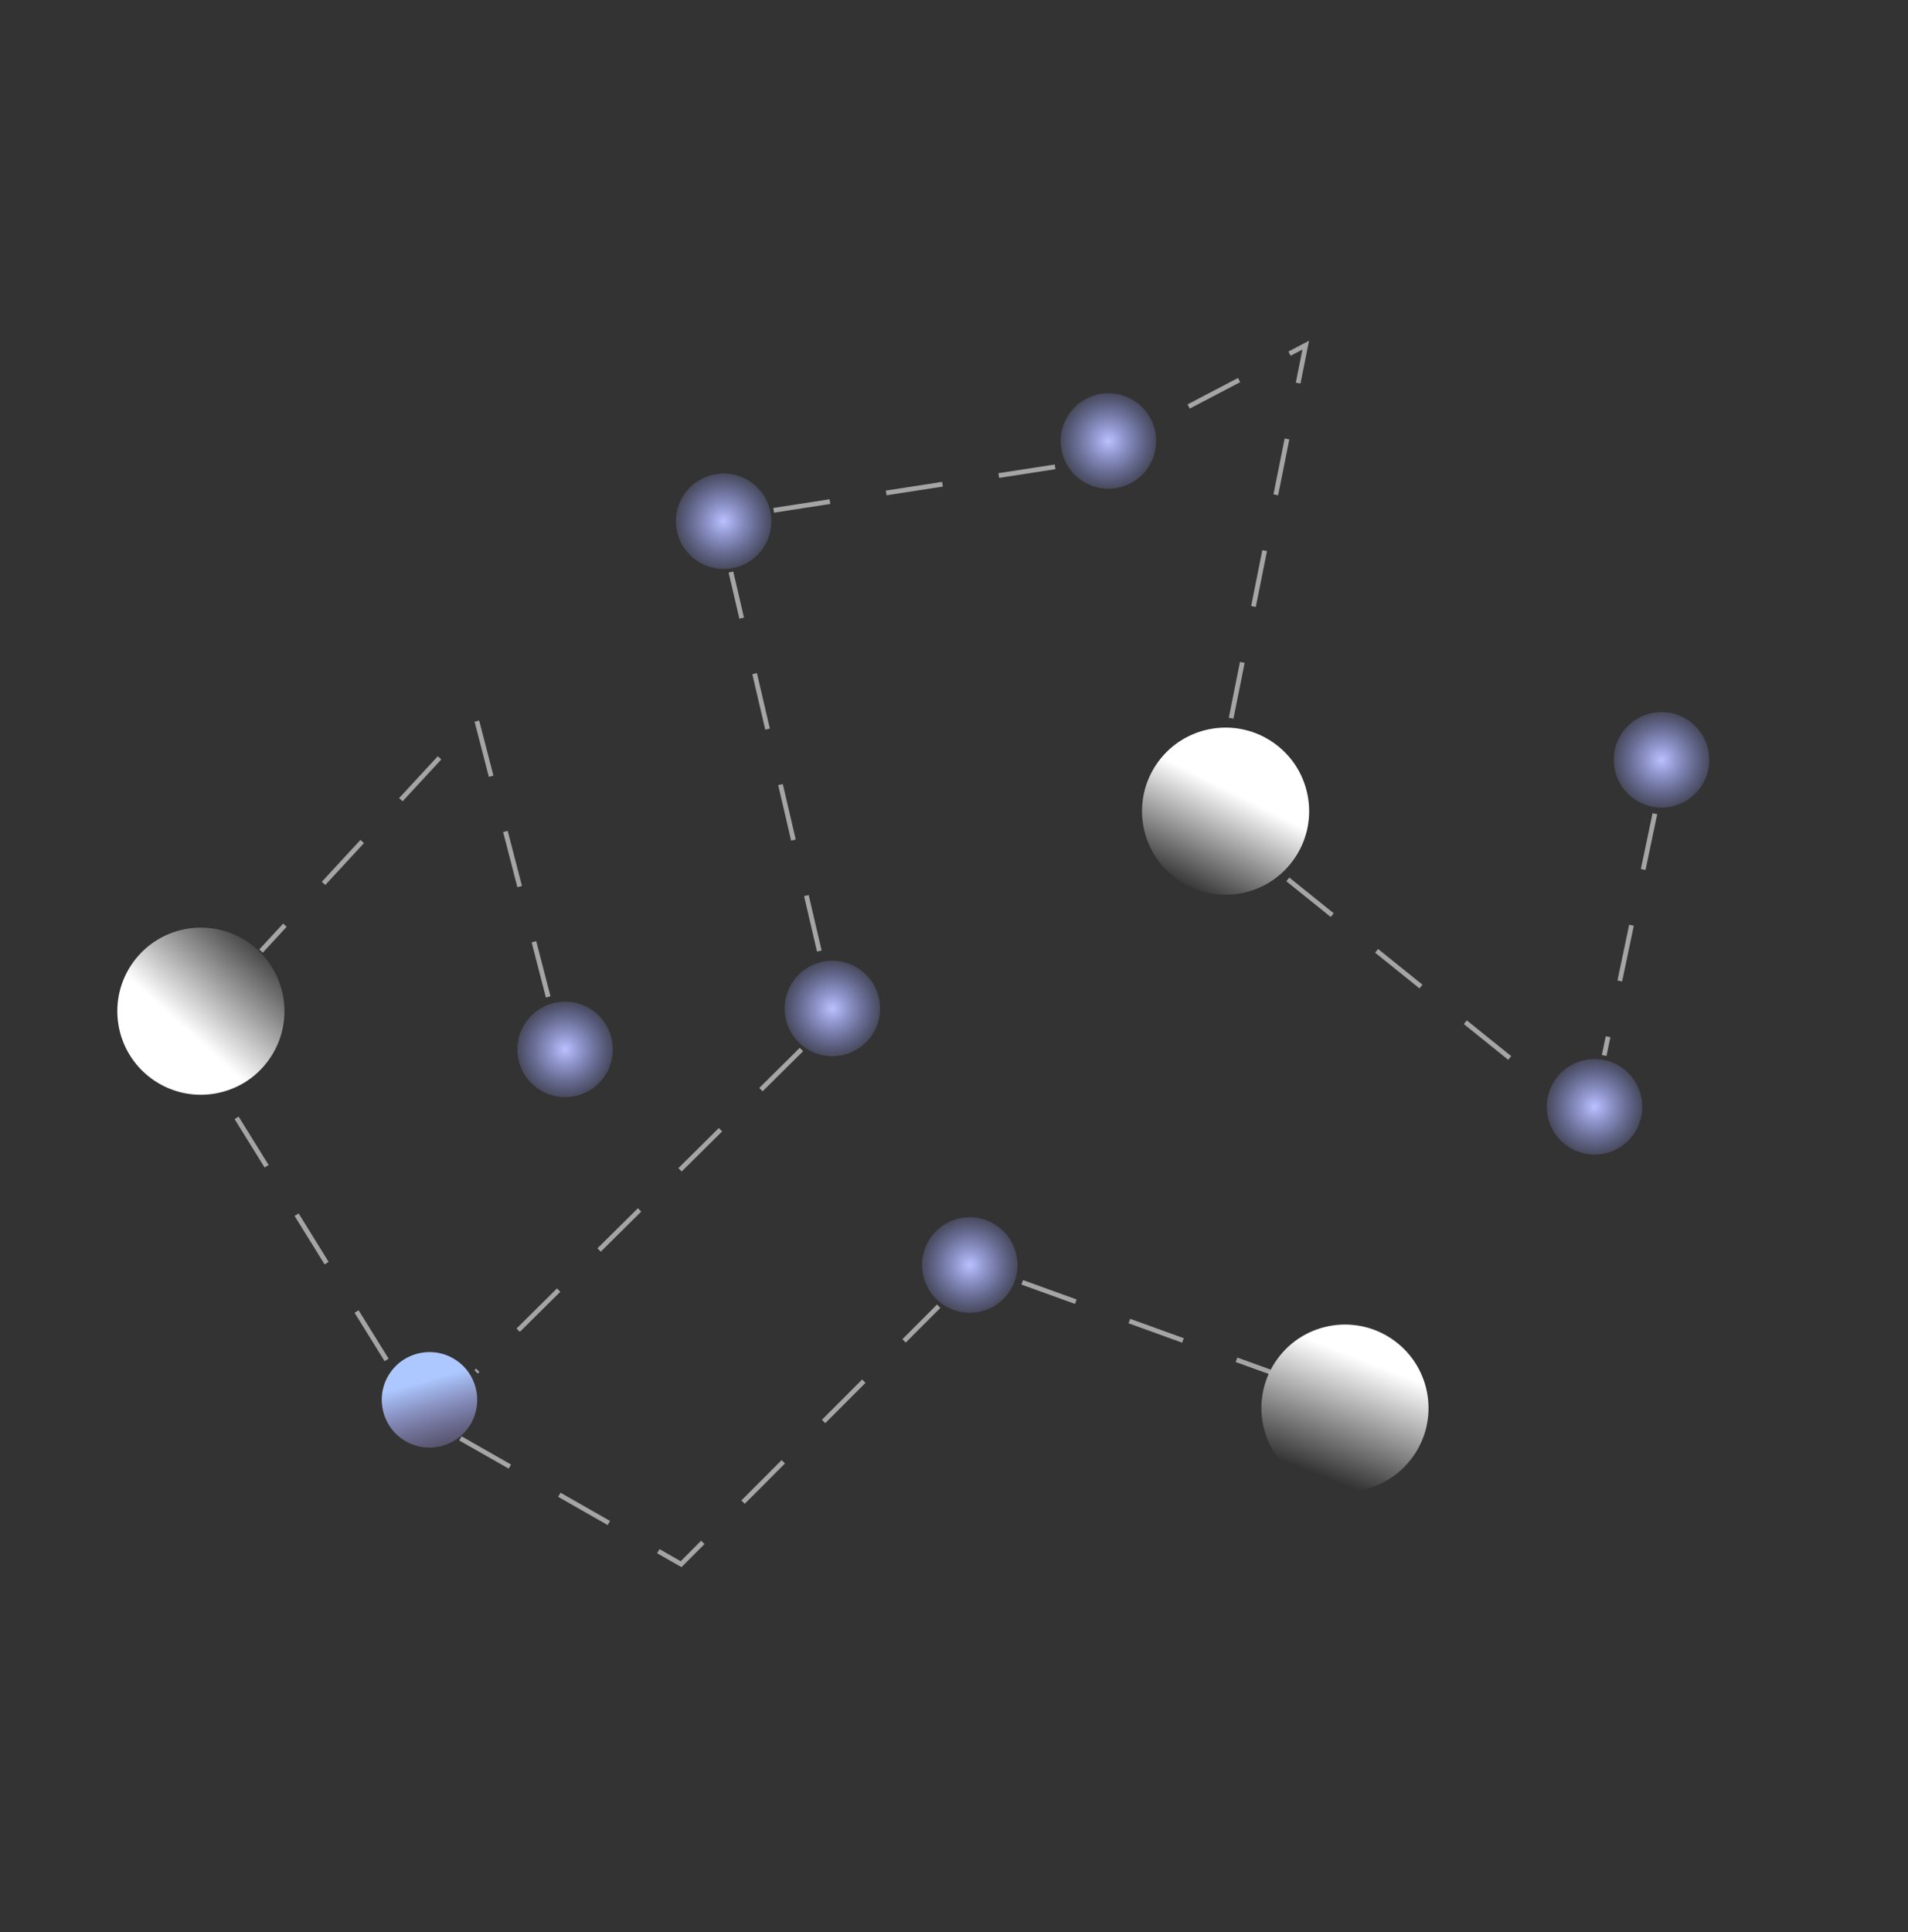 <svg width="402" height="407" viewBox="0 0 402 407" fill="none" xmlns="http://www.w3.org/2000/svg">
<rect x="0" y="0" width="402" height="407" fill="#333333" stroke="none"/>
<path d="M115.5 210L100.318 151.297L55 200.339M81.455 286.477L46 229.262M168.85 221.088L100.318 288.992M163 107.501L224.5 98.001M271.336 185.249L326.036 229.262M215.377 270.13L267.563 288.992M97 303.001L143.5 329.5L197.773 275.16M348.671 171.417L337.982 222.345M259.389 151.297L275.108 72.705L244 89.001M172.623 200.339L154 120.501" stroke="white" stroke-opacity="0.56" stroke-dasharray="12 12"/>
<path d="M272.41 181.3C266.654 189.136 255.635 190.822 247.799 185.066C239.963 179.31 238.277 168.292 244.033 160.456C249.789 152.62 260.808 150.934 268.644 156.69C276.48 162.446 278.166 173.464 272.41 181.3Z" fill="url(#paint0_linear_119_106)"/>
<circle cx="283.371" cy="296.627" r="17.605" transform="rotate(36.3 283.371 296.627)" fill="url(#paint1_linear_119_106)"/>
<circle cx="42.325" cy="213.012" r="17.605" transform="rotate(36.3 42.325 213.012)" fill="url(#paint2_linear_119_106)"/>
<circle cx="90.489" cy="294.882" r="10.06" transform="rotate(36.3 90.489 294.882)" fill="url(#paint3_linear_119_106)"/>
<circle cx="204.326" cy="266.481" r="10.06" transform="rotate(36.3 204.326 266.481)" fill="url(#paint4_radial_119_106)"/>
<circle cx="233.535" cy="92.901" r="10.06" transform="rotate(36.3 233.535 92.901)" fill="url(#paint5_radial_119_106)"/>
<circle cx="350.063" cy="160.064" r="10.06" transform="rotate(36.3 350.063 160.064)" fill="url(#paint6_radial_119_106)"/>
<circle cx="175.368" cy="212.443" r="10.06" transform="rotate(36.3 175.368 212.443)" fill="url(#paint7_radial_119_106)"/>
<circle cx="119.063" cy="221.063" r="10.06" transform="rotate(36.3 119.063 221.063)" fill="url(#paint8_radial_119_106)"/>
<circle cx="335.954" cy="233.152" r="10.06" transform="rotate(36.3 335.954 233.152)" fill="url(#paint9_radial_119_106)"/>
<circle cx="152.466" cy="109.803" r="10.06" transform="rotate(36.3 152.466 109.803)" fill="url(#paint10_radial_119_106)"/>
<defs>
<linearGradient id="paint0_linear_119_106" x1="268.821" y1="171.417" x2="258.761" y2="191.537" gradientUnits="userSpaceOnUse">
<stop stop-color="white"/>
<stop offset="1" stop-color="white" stop-opacity="0"/>
</linearGradient>
<linearGradient id="paint1_linear_119_106" x1="277.053" y1="287.114" x2="283.843" y2="312.254" gradientUnits="userSpaceOnUse">
<stop stop-color="white"/>
<stop offset="1" stop-color="white" stop-opacity="0"/>
</linearGradient>
<linearGradient id="paint2_linear_119_106" x1="46.481" y1="218.42" x2="48.996" y2="193.168" gradientUnits="userSpaceOnUse">
<stop stop-color="white"/>
<stop offset="1" stop-color="white" stop-opacity="0"/>
</linearGradient>
<linearGradient id="paint3_linear_119_106" x1="84.025" y1="296.521" x2="100.526" y2="309.371" gradientUnits="userSpaceOnUse">
<stop stop-color="#ACC8FF"/>
<stop offset="1" stop-color="#9D81DA" stop-opacity="0"/>
</linearGradient>
<radialGradient id="paint4_radial_119_106" cx="0" cy="0" r="1" gradientUnits="userSpaceOnUse" gradientTransform="translate(204.326 266.481) rotate(90) scale(10.06)">
<stop stop-color="#BAC1FF"/>
<stop offset="1" stop-color="#99A3FF" stop-opacity="0.21"/>
</radialGradient>
<radialGradient id="paint5_radial_119_106" cx="0" cy="0" r="1" gradientUnits="userSpaceOnUse" gradientTransform="translate(233.535 92.901) rotate(90) scale(10.06)">
<stop stop-color="#BAC1FF"/>
<stop offset="1" stop-color="#99A3FF" stop-opacity="0.21"/>
</radialGradient>
<radialGradient id="paint6_radial_119_106" cx="0" cy="0" r="1" gradientUnits="userSpaceOnUse" gradientTransform="translate(350.063 160.064) rotate(90) scale(10.06)">
<stop stop-color="#BAC1FF"/>
<stop offset="1" stop-color="#99A3FF" stop-opacity="0.21"/>
</radialGradient>
<radialGradient id="paint7_radial_119_106" cx="0" cy="0" r="1" gradientUnits="userSpaceOnUse" gradientTransform="translate(175.368 212.443) rotate(90) scale(10.06)">
<stop stop-color="#BAC1FF"/>
<stop offset="1" stop-color="#99A3FF" stop-opacity="0.21"/>
</radialGradient>
<radialGradient id="paint8_radial_119_106" cx="0" cy="0" r="1" gradientUnits="userSpaceOnUse" gradientTransform="translate(119.063 221.063) rotate(90) scale(10.06)">
<stop stop-color="#BAC1FF"/>
<stop offset="1" stop-color="#99A3FF" stop-opacity="0.21"/>
</radialGradient>
<radialGradient id="paint9_radial_119_106" cx="0" cy="0" r="1" gradientUnits="userSpaceOnUse" gradientTransform="translate(335.954 233.152) rotate(90) scale(10.06)">
<stop stop-color="#BAC1FF"/>
<stop offset="1" stop-color="#99A3FF" stop-opacity="0.21"/>
</radialGradient>
<radialGradient id="paint10_radial_119_106" cx="0" cy="0" r="1" gradientUnits="userSpaceOnUse" gradientTransform="translate(152.466 109.803) rotate(90) scale(10.06)">
<stop stop-color="#BAC1FF"/>
<stop offset="1" stop-color="#99A3FF" stop-opacity="0.21"/>
</radialGradient>
</defs>
</svg>
